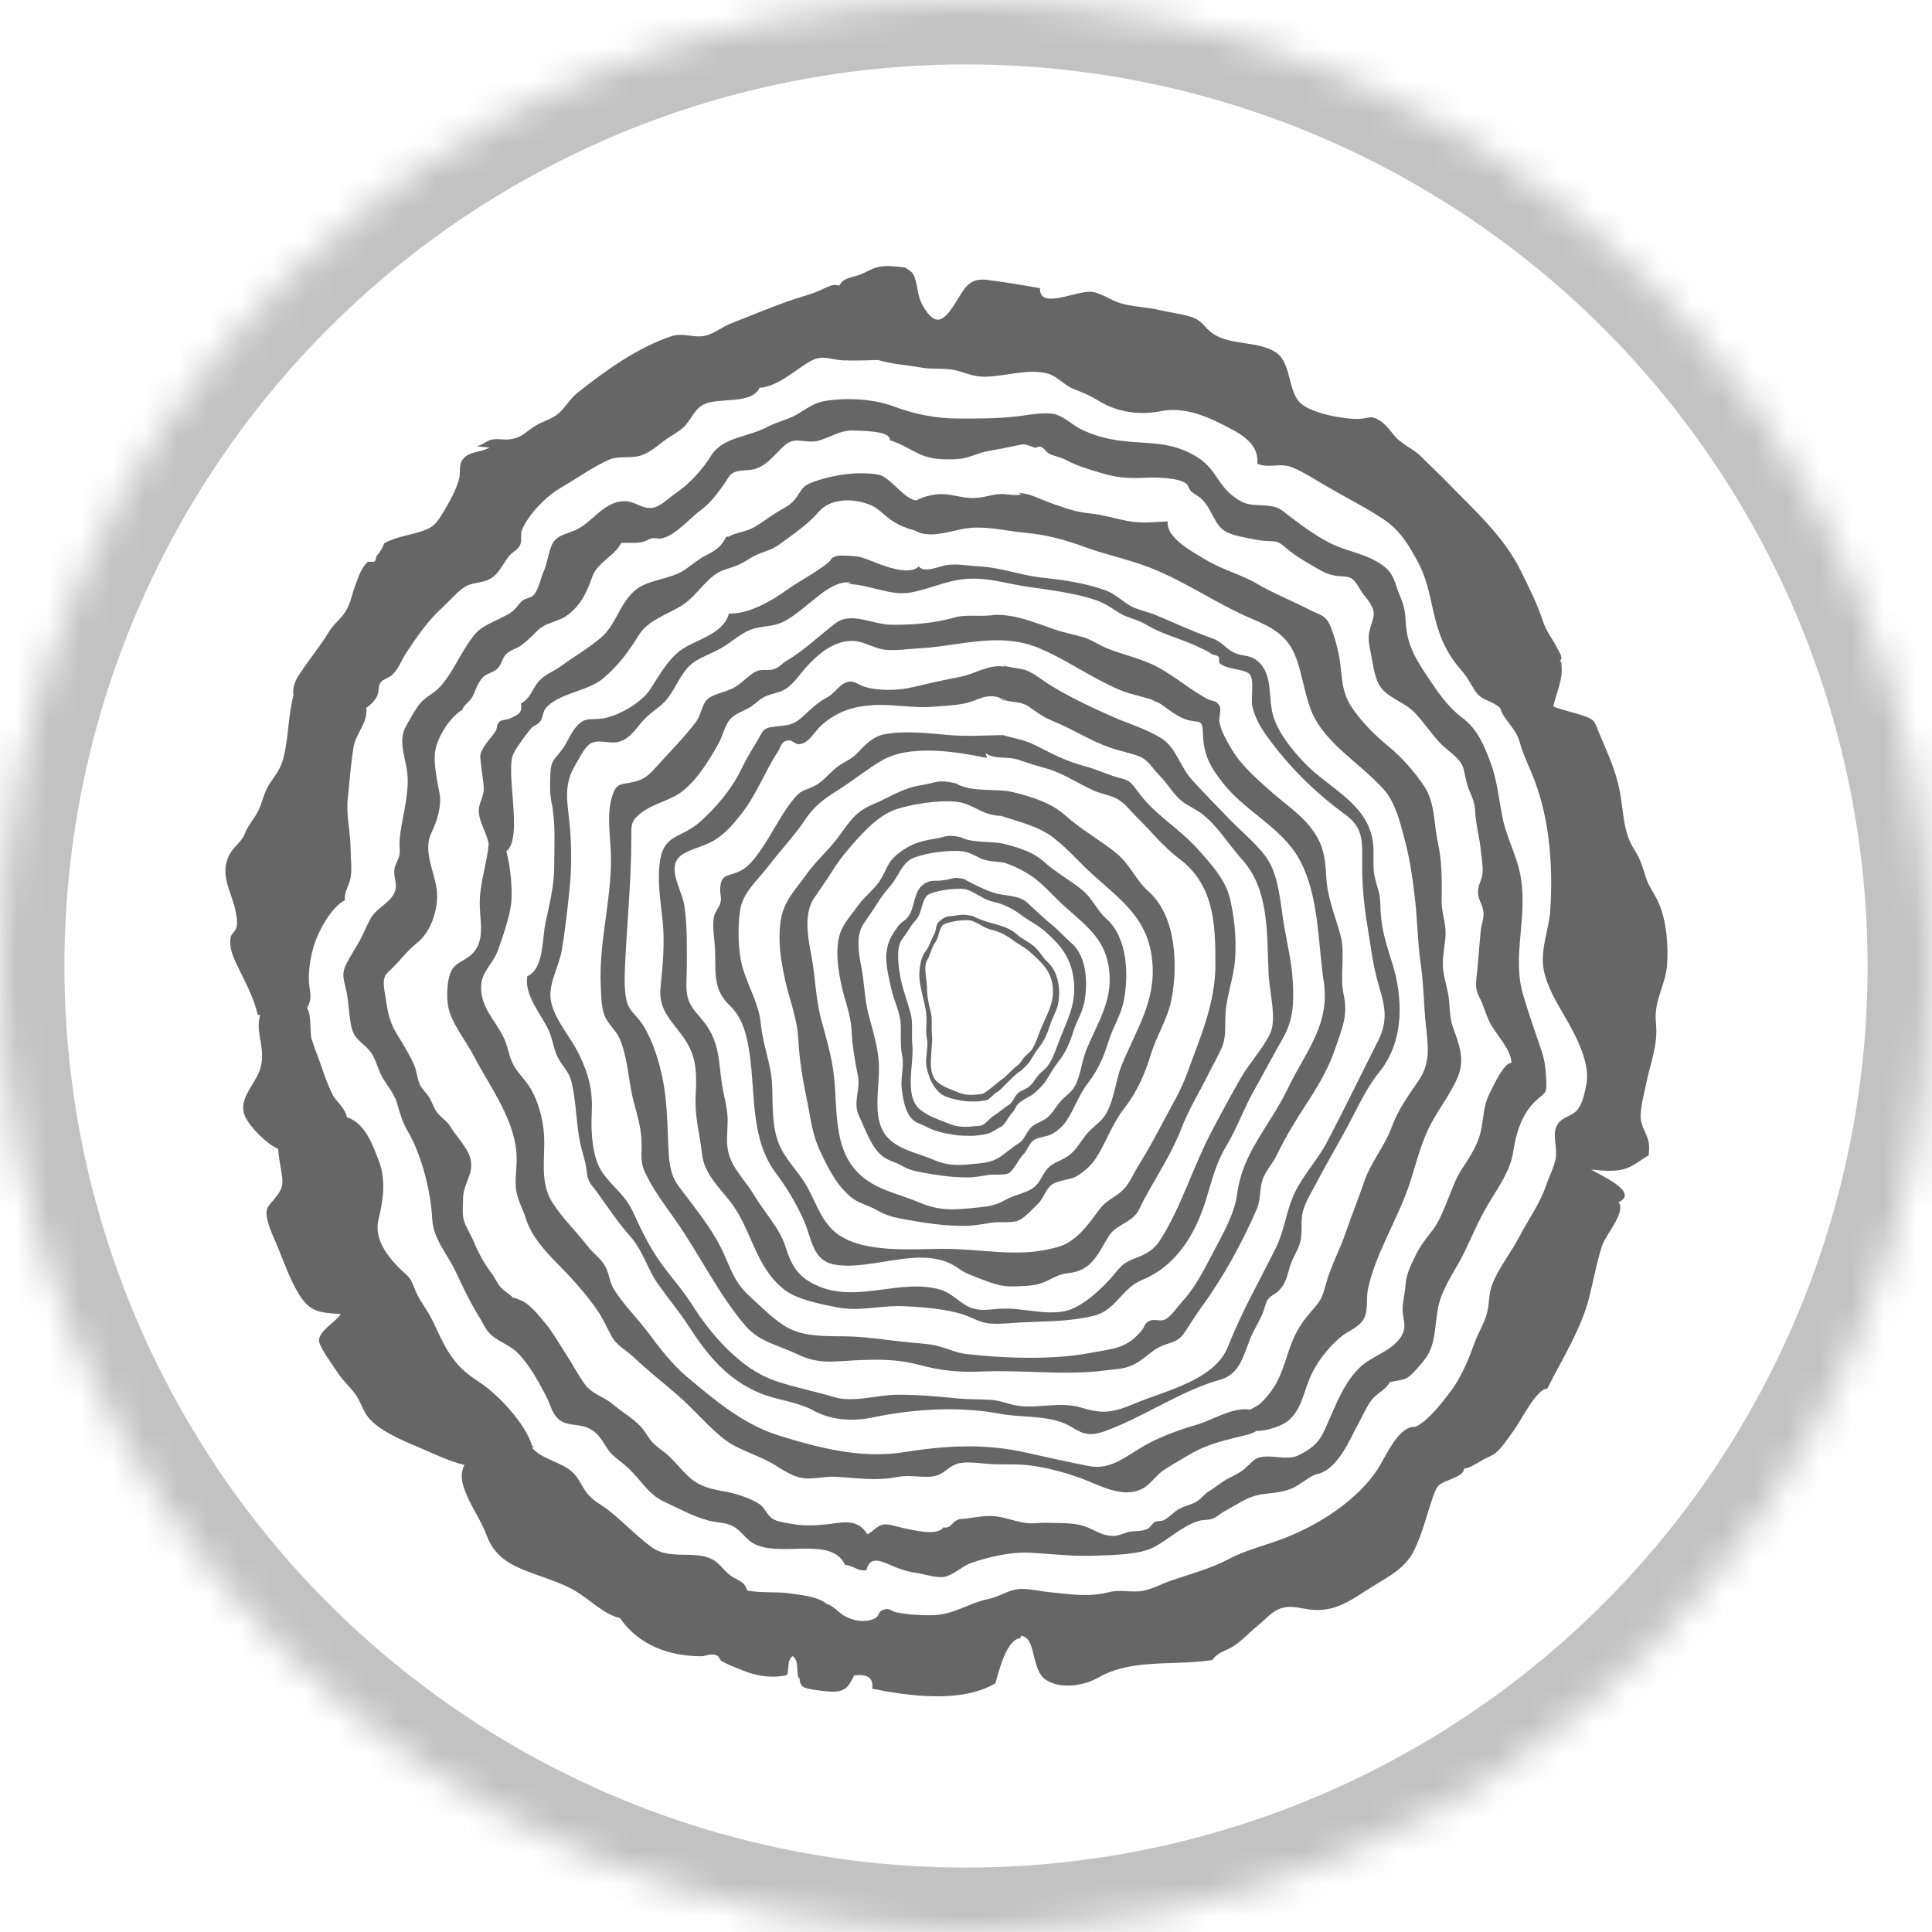 <svg xmlns="http://www.w3.org/2000/svg" width="60" height="60" viewBox="0 0 60 60" xmlns:xlink="http://www.w3.org/1999/xlink">
  <defs>
    <ellipse id="a" cx="30" cy="30" rx="30" ry="30"/>
    <mask id="b" width="60" height="60" x="0" y="0" fill="white">
      <use xlink:href="#a"/>
    </mask>
  </defs>
  <g fill="none" fill-rule="evenodd">
    <use stroke="#666666" stroke-width="4" mask="url(#b)" opacity=".4" xlink:href="#a"/>
    <g fill="#666666" transform="translate(7 8)">
      <path d="M42.259,25.717 C42.207,25.959 42.146,26.297 41.966,26.489 C41.764,26.704 41.463,26.681 41.331,26.997 C41.21,27.286 41.378,27.674 41.309,28.004 C41.257,28.256 41.099,28.564 41.014,28.816 C40.825,29.38 40.474,29.853 40.196,30.386 C39.935,30.888 39.527,31.395 39.333,31.913 C39.223,32.207 39.258,32.538 39.163,32.843 C39.071,33.135 38.919,33.374 38.816,33.649 C38.592,34.249 38.402,34.754 38.005,35.27 C37.803,35.532 37.357,36.13 36.953,36.313 C36.924,36.31 36.896,36.31 36.871,36.313 C36.815,36.32 36.761,36.339 36.708,36.366 L36.706,36.366 L36.706,36.367 C36.3,36.578 35.986,37.322 35.782,37.63 C35.149,38.588 34.009,39.322 32.941,39.748 C32.348,39.984 31.711,40.124 31.164,40.416 C30.611,40.712 29.946,40.887 29.349,41.093 C29.081,41.185 28.789,41.349 28.499,41.403 C28.16,41.467 27.786,41.36 27.46,41.442 C26.786,41.612 26.278,41.511 25.562,41.443 C25.259,41.415 24.872,41.308 24.569,41.358 C24.277,41.407 24.009,41.594 23.706,41.656 C23.035,41.794 22.625,42.164 21.892,42.163 C21.506,42.163 21.181,42.143 20.822,42.069 C20.659,42.035 20.657,41.933 20.458,41.985 C20.251,42.039 20.324,42.185 20.168,42.26 C19.844,42.416 19.463,42.324 19.204,42.173 C19.089,42.105 18.868,41.862 18.673,41.81 C18.404,41.577 17.828,41.528 17.532,41.485 C17.106,41.424 16.609,41.477 16.201,41.394 C16.134,41.099 15.887,41.083 15.677,40.924 C15.468,40.766 15.357,40.548 15.116,40.425 C14.555,40.139 13.802,40.454 13.248,40.056 C12.775,39.716 12.38,39.284 11.912,38.912 C11.682,38.729 11.439,38.631 11.24,38.383 C11.043,38.136 11.003,37.933 10.786,37.727 C10.438,37.397 9.801,37.316 9.511,36.946 C9.521,36.946 9.53,36.946 9.539,36.946 C9.539,36.944 9.538,36.941 9.537,36.939 C9.554,36.943 9.572,36.948 9.589,36.953 L9.52,36.886 C9.318,36.215 8.48,35.316 7.896,34.93 C7.44,34.629 7.213,34.435 6.922,33.978 C6.68,33.597 6.52,33.138 6.298,32.768 C6.13,32.489 5.977,32.293 5.867,31.996 C5.724,31.609 5.657,31.643 5.369,31.35 C4.962,30.937 4.621,30.42 4.754,29.878 C4.898,29.287 4.997,28.648 4.763,28.047 C4.574,27.561 4.346,26.881 3.767,26.693 C3.73,26.408 3.438,26.222 3.32,25.98 C3.187,25.707 3.074,25.399 2.975,25.1 C2.884,24.828 2.767,24.559 2.683,24.285 C2.609,24.047 2.684,23.548 2.54,23.31 C2.576,23.214 2.629,23.128 2.638,23.015 C2.655,22.829 2.604,22.674 2.595,22.506 C2.577,22.134 2.633,21.787 2.725,21.447 C2.849,20.989 3.263,20.185 3.71,19.957 C3.682,19.692 3.849,19.503 3.89,19.244 C3.933,18.977 3.89,18.668 3.89,18.397 C3.891,17.846 3.742,17.339 3.802,16.785 C3.854,16.304 3.895,15.725 3.977,15.22 C4.052,14.754 4.441,14.441 4.372,13.982 C4.516,13.889 4.636,13.769 4.713,13.61 C4.784,13.463 4.721,13.322 4.837,13.174 C4.891,13.104 5.091,13.042 5.175,12.965 C5.395,12.757 5.463,12.5 5.627,12.257 C5.946,11.783 6.272,11.296 6.698,10.907 C6.914,10.71 7.239,10.333 7.463,10.211 C7.751,10.053 8.048,10.136 8.339,9.893 C8.542,9.725 8.652,9.458 8.82,9.257 C8.938,9.117 9.079,9.094 9.159,8.908 C9.216,8.774 9.154,8.588 9.211,8.453 C9.427,7.945 9.991,7.395 10.397,7.159 C10.87,6.885 11.414,6.499 11.908,6.279 C12.198,6.15 12.56,6.241 12.868,6.156 C13.152,6.076 13.408,5.854 13.613,5.697 C13.821,5.54 14.096,5.407 14.264,5.235 C14.456,5.038 14.568,4.699 14.866,4.555 C15.32,4.336 16.343,4.571 16.59,4.043 C17.179,4.01 17.727,3.448 18.222,3.188 C18.545,3.018 18.848,3.177 19.17,3.191 C19.529,3.206 19.9,3.189 20.245,3.182 C20.244,3.179 20.244,3.176 20.243,3.173 C20.672,3.311 21.262,3.348 21.579,3.411 C21.897,3.474 22.231,3.429 22.549,3.476 C22.869,3.523 23.147,3.682 23.491,3.698 C24.1,3.727 24.929,3.418 25.564,3.61 C25.828,3.69 26.07,3.971 26.339,4.078 C26.658,4.205 26.836,4.275 27.124,4.451 C27.718,4.811 28.39,4.9 29.068,4.767 C29.711,4.64 30.371,4.878 30.958,5.18 C31.432,5.423 32.117,5.731 32.045,6.401 C32.423,6.563 32.758,6.35 33.16,6.525 C33.516,6.679 33.851,6.9 34.185,7.095 C34.776,7.441 35.429,7.765 35.977,8.134 C36.482,8.475 36.742,8.916 37.013,9.414 C37.356,10.041 37.4,10.561 37.573,11.228 C37.742,11.885 37.97,12.356 38.438,12.882 C38.618,13.083 38.742,13.404 38.9,13.569 C39.083,13.76 39.376,13.783 39.581,13.985 C39.582,13.98 39.583,13.977 39.585,13.973 C39.587,13.98 39.587,13.986 39.59,13.993 C39.704,14.362 40.08,14.628 40.187,15.018 C40.311,15.471 40.507,15.833 40.672,16.278 C41.129,17.509 41.232,18.915 41.146,20.261 C41.105,20.91 40.784,21.568 40.972,22.254 C41.139,22.863 41.455,23.301 41.761,23.862 C42.055,24.402 42.389,25.117 42.259,25.717 M44.515,20.049 C44.393,19.766 44.207,19.539 44.115,19.254 C44.017,18.951 43.952,18.688 43.768,18.407 C43.395,17.832 43.43,17.222 43.304,16.576 C43.171,15.886 42.91,15.361 42.657,14.754 C42.511,14.403 42.554,14.351 42.129,14.213 C41.837,14.117 41.543,14.056 41.24,13.942 C41.331,13.511 41.555,13.08 41.491,12.636 L41.491,12.551 C41.474,12.55 41.455,12.551 41.435,12.552 C41.541,12.409 41.489,12.374 41.331,12.073 C41.198,11.823 41.019,11.596 40.929,11.324 C40.739,10.745 40.5,10.277 40.228,9.724 C39.685,8.624 38.746,7.812 37.898,6.928 C37.666,6.688 37.416,6.467 37.185,6.228 C36.933,5.968 36.728,5.902 36.45,5.677 C36.26,5.525 36.134,5.266 35.912,5.106 C35.563,4.855 35.529,5.002 35.189,5.01 C34.757,5.021 33.793,4.854 33.417,4.544 C32.987,4.19 33.119,3.308 32.653,2.965 C32.124,2.576 31.207,2.744 30.656,2.352 C30.372,2.15 30.352,1.947 29.965,1.833 C29.641,1.738 29.303,1.699 28.972,1.622 C28.592,1.534 28.182,1.529 27.807,1.42 C27.506,1.333 27.255,1.128 26.943,1.068 C26.478,0.979 25.277,1.659 25.296,0.95 C24.758,0.851 24.191,0.762 23.66,0.692 C23.052,0.611 22.93,1.012 22.637,1.462 C22.286,2.002 22.036,2.143 21.666,1.505 C21.528,1.267 21.517,1.075 21.461,0.817 C21.385,0.467 21.325,0.451 21.104,0.304 C20.894,0.288 20.686,0.252 20.468,0.265 C20.137,0.287 20.019,0.397 19.734,0.52 C19.556,0.596 19.261,0.615 19.13,0.774 C19.098,0.812 19.077,0.843 19.061,0.871 C18.868,0.805 18.74,0.898 18.441,1.028 C18.109,1.172 17.776,1.244 17.444,1.365 C16.857,1.578 16.27,1.82 15.676,2.055 C15.419,2.157 15.166,2.368 14.9,2.427 C14.544,2.506 14.223,2.324 13.873,2.436 C12.822,2.772 11.777,3.528 10.927,4.205 C10.697,4.389 10.565,4.643 10.356,4.831 C10.139,5.027 9.84,5.078 9.578,5.254 C9.272,5.46 9.186,5.604 8.812,5.646 C8.633,5.665 8.434,5.612 8.26,5.656 C8.087,5.698 7.967,5.845 7.776,5.857 L8.207,5.899 C7.895,6.069 7.549,6.002 7.354,6.291 C7.247,6.449 7.305,6.697 7.257,6.874 C7.166,7.217 6.958,7.588 6.782,7.881 C6.543,8.278 6.468,8.385 6.006,8.527 C5.67,8.629 5.244,8.689 4.934,8.873 C4.89,8.999 4.804,9.145 4.711,9.247 C4.662,9.3 4.691,9.384 4.637,9.429 C4.58,9.476 4.443,9.421 4.409,9.456 C4.206,9.669 4.143,9.89 4.031,10.189 C3.924,10.474 3.891,10.737 3.728,10.994 C3.583,11.224 3.354,11.389 3.21,11.629 C2.927,12.102 2.523,12.572 2.25,13.017 C2.127,13.219 2.087,13.413 2.115,13.584 C1.956,14.191 1.963,14.854 1.818,15.474 C1.738,15.817 1.626,15.98 1.419,16.27 C1.202,16.574 1.172,16.849 1.031,17.158 C0.917,17.406 0.72,17.6 0.619,17.856 C0.495,18.171 0.275,18.268 0.135,18.525 C-0.208,19.153 0.197,19.707 0.308,20.261 C0.338,20.415 0.384,20.6 0.351,20.77 C0.32,20.927 0.19,20.993 0.167,21.098 C0.108,21.367 0.207,21.647 0.339,21.925 C0.578,22.429 0.881,22.963 1.005,23.517 C1.029,23.518 1.054,23.519 1.079,23.519 C1.068,23.557 1.059,23.597 1.051,23.641 C0.958,24.163 1.29,24.657 1.053,25.271 C0.872,25.743 0.37,26.168 0.62,26.69 C0.783,27.03 1.287,27.526 1.638,27.682 C1.656,27.989 1.737,28.319 1.764,28.575 C1.79,28.815 1.749,28.957 1.549,29.199 C1.295,29.504 1.223,29.535 1.311,29.911 C1.369,30.159 1.494,30.411 1.593,30.649 C1.804,31.158 1.99,31.701 2.261,32.155 C2.611,32.745 2.896,32.765 3.584,32.809 C3.421,33.061 2.894,33.339 2.907,33.639 C2.916,33.834 3.375,34.457 3.49,34.635 C3.646,34.876 3.855,35.052 4.031,35.29 C4.199,35.519 4.269,35.81 4.441,36.022 C4.76,36.416 5.444,36.713 5.919,36.911 C6.342,37.088 6.918,37.377 7.425,37.496 C7.332,37.67 7.309,37.884 7.387,38.139 C7.567,38.722 7.913,39.142 8.122,39.704 C8.328,40.255 8.723,40.539 9.287,40.765 C9.803,40.973 10.415,41.136 10.874,41.412 C11.344,41.695 11.733,42.12 12.258,42.255 C12.833,43.094 13.79,43.436 14.769,43.436 C14.905,43.436 15.05,43.354 15.201,43.392 C15.38,43.438 15.307,43.53 15.425,43.595 C15.626,43.706 15.82,43.776 16.02,43.859 C16.446,44.038 16.956,44.139 17.438,44.02 C17.524,43.813 17.428,43.568 17.62,43.43 C17.82,43.587 17.726,43.886 17.797,44.106 C17.799,44.105 17.812,44.105 17.829,44.105 C17.832,44.213 17.856,44.308 17.918,44.368 C18.029,44.475 18.7,44.536 18.871,44.536 C19.265,44.534 19.361,44.364 19.526,44.034 C19.847,43.984 20.148,44.056 20.086,44.445 C21.246,44.675 22.866,44.899 23.914,44.275 C24.006,43.941 24.264,42.889 24.691,42.876 C24.687,42.829 24.703,42.813 24.742,42.799 L24.828,42.841 C25.155,43.004 25.057,43.886 25.474,44.165 C25.929,44.471 26.666,44.353 27.105,44.101 C28.152,43.499 29.433,43.74 30.649,43.555 C30.817,43.305 31.064,43.278 31.301,43.127 C31.582,42.947 31.817,42.68 32.09,42.46 C32.309,42.284 32.503,42.031 32.805,41.94 C33.133,41.842 33.447,41.969 33.764,41.994 C34.533,42.056 35.03,41.637 35.62,41.274 C36.167,40.937 36.658,40.689 36.926,40.13 C37.193,39.573 37.32,38.994 37.52,38.435 C37.654,38.059 37.734,38.08 38.083,37.929 C38.304,37.834 38.457,37.765 38.47,37.607 C38.616,37.6 38.765,37.504 39.041,37.343 C39.273,37.209 39.39,37.216 39.591,36.984 C39.766,36.782 39.906,36.569 40.056,36.359 C40.263,36.068 40.717,35.139 41.052,35.124 C41.528,34.18 42.106,33.273 42.354,32.293 C42.487,31.766 42.584,31.213 42.752,30.691 C42.863,30.347 43.507,29.641 43.268,29.336 C43.939,29.02 42.646,28.475 42.411,28.32 C42.723,28.353 43.119,28.394 43.433,28.309 C43.723,28.23 43.929,28.032 44.203,27.879 C44.209,27.773 44.221,27.657 44.211,27.548 C44.185,27.233 43.946,27.001 43.952,26.659 C43.958,26.316 44.06,25.967 44.126,25.642 C44.253,25.011 44.497,24.462 44.427,23.778 C44.352,23.053 44.728,22.614 44.773,21.956 C44.815,21.327 44.753,20.6 44.515,20.049"/>
      <path d="M39.248,25.983 C39.061,26.361 39.076,26.758 38.981,27.166 C38.895,27.535 38.649,27.935 38.43,28.259 C38.204,28.592 38.093,28.939 37.944,29.304 C37.82,29.607 37.689,29.941 37.487,30.208 C37.299,30.454 37.114,30.677 36.978,30.956 C36.827,31.268 36.664,31.571 36.647,31.931 C36.634,32.199 36.536,32.484 36.563,32.752 C36.592,33.048 36.692,33.227 36.509,33.514 C36.214,33.976 35.594,34.105 35.214,34.482 C34.674,35.017 34.431,35.788 34.109,36.469 C33.934,36.84 33.686,37.015 33.327,37.195 C32.947,37.387 32.394,37.121 32.021,37.297 C31.901,37.354 31.736,37.552 31.627,37.636 C31.456,37.768 31.294,37.836 31.098,37.941 C30.903,38.046 30.757,38.19 30.563,38.3 C30.405,38.39 30.319,38.536 30.162,38.633 C30.02,38.722 29.793,38.769 29.633,38.854 C29.433,38.962 29.332,39.11 29.147,39.208 C29.057,39.254 28.942,39.225 28.864,39.268 C28.781,39.313 28.74,39.425 28.64,39.479 C28.449,39.578 28.208,39.526 28.011,39.587 C27.784,39.658 27.656,39.738 27.37,39.678 C27.175,39.638 26.997,39.53 26.814,39.45 C26.414,39.273 26.012,39.311 25.536,39.292 C25.261,39.281 25.069,39.339 24.777,39.285 C24.499,39.233 24.224,39.132 23.96,39.095 C23.661,39.054 23.337,39.113 23.059,39.154 C22.907,39.176 22.812,39.15 22.684,39.228 C22.543,39.313 22.52,39.473 22.301,39.434 C22.094,39.719 21.352,39.513 21.056,39.456 C20.888,39.423 20.608,39.317 20.436,39.345 C20.227,39.379 20.121,39.57 19.934,39.647 C19.67,39.196 19.247,39.26 18.829,39.32 C18.396,39.382 17.923,39.399 17.509,39.312 C17.302,39.269 17.1,39.261 16.939,39.125 C16.811,39.017 16.74,38.819 16.593,38.716 C16.341,38.54 15.835,38.376 15.529,38.322 C15.132,38.253 14.768,38.184 14.451,37.914 C14.187,37.69 13.984,37.409 13.746,37.195 C13.584,37.048 13.39,36.939 13.246,36.773 C13.128,36.638 13.037,36.459 12.916,36.324 C12.664,36.044 12.309,35.847 12.033,35.612 C11.734,35.356 11.389,35.307 11.152,34.975 C10.928,34.661 10.757,34.323 10.547,34.005 C10.345,33.699 10.174,33.384 9.94,33.101 C9.741,32.86 9.441,32.471 9.136,32.367 C9.066,32.343 9.004,32.309 8.936,32.295 C8.951,32.323 8.965,32.344 8.984,32.37 C8.868,32.199 8.699,32.138 8.565,31.994 C8.452,31.875 8.368,31.676 8.262,31.537 C8.013,31.21 7.837,30.864 7.684,30.499 C7.604,30.307 7.46,30.093 7.403,29.89 C7.347,29.693 7.382,29.433 7.381,29.22 C7.38,28.764 7.735,28.443 7.608,27.975 C7.517,27.635 7.179,27.303 6.994,26.999 C6.884,26.82 6.759,26.751 6.627,26.613 C6.488,26.467 6.436,26.262 6.338,26.093 C6.248,25.938 6.093,25.818 6.027,25.652 C5.948,25.458 5.944,25.26 5.859,25.069 C5.694,24.699 5.492,24.39 5.289,24.052 C5.107,23.75 5.034,23.396 4.985,23.049 C4.96,22.873 4.894,22.59 4.928,22.413 C4.964,22.236 5.067,22.186 5.203,22.047 C5.453,21.793 5.674,21.503 5.949,21.286 C6.403,20.929 6.633,20.179 6.563,19.626 C6.49,19.049 6.121,18.423 6.403,17.85 C6.575,17.501 6.722,17.019 6.649,16.631 C6.58,16.266 6.47,15.762 6.507,15.386 C6.549,14.946 6.953,14.281 7.355,14.046 C7.409,13.885 7.567,13.811 7.656,13.663 C7.751,13.507 7.784,13.339 7.89,13.174 C8.041,12.938 8.105,12.967 8.34,12.841 C8.589,12.707 8.553,12.497 8.714,12.32 C8.838,12.185 9.069,12.14 9.222,12.017 C9.38,11.891 9.536,11.745 9.673,11.603 C9.966,11.299 10.323,11.343 10.659,11.077 C11.062,10.758 11.225,10.384 11.392,9.915 C11.559,9.448 12.087,9.281 12.292,8.861 C12.514,8.849 12.759,8.881 12.965,8.83 C13.062,8.805 13.145,8.741 13.248,8.718 C13.349,8.695 13.441,8.744 13.557,8.719 C13.97,8.631 14.41,8.109 14.74,7.861 C15.09,7.597 15.241,7.373 15.495,7.023 C15.63,6.836 15.658,6.698 15.868,6.643 C16.092,6.584 16.307,6.626 16.523,6.538 C16.89,6.389 17.096,6.061 17.391,5.812 C17.713,5.541 18.033,5.799 18.434,5.681 C18.81,5.57 19.121,5.345 19.533,5.371 C19.782,5.386 20.654,5.372 20.637,5.67 C20.982,5.776 21.262,5.969 21.592,6.117 C21.935,6.272 22.353,6.281 22.747,6.256 C23.105,6.232 23.378,6.053 23.728,6.001 C24.117,5.942 24.682,5.806 24.777,5.799 C24.872,5.793 25.14,5.904 25.132,5.903 C25.212,5.911 25.236,5.853 25.327,5.876 C25.413,5.9 25.492,6.039 25.573,6.084 C25.72,6.167 25.936,6.193 26.102,6.283 C26.475,6.487 26.836,6.577 27.252,6.705 C27.689,6.84 28.091,6.86 28.555,6.837 C28.886,6.82 29.624,6.83 29.853,7.029 C29.897,7.067 29.932,7.199 29.992,7.259 C30.061,7.33 30.198,7.393 30.282,7.467 C30.464,7.626 30.526,7.765 30.641,7.971 C30.764,8.191 30.84,8.367 31.036,8.49 C31.208,8.598 31.466,8.653 31.655,8.692 C31.887,8.74 32.092,8.789 32.333,8.801 C32.646,8.816 32.685,8.798 32.904,8.99 C33.207,9.254 33.538,9.442 33.878,9.637 C34.078,9.753 34.189,9.823 34.448,9.874 C34.695,9.923 34.904,9.856 35.068,10.048 C35.197,10.198 35.249,10.354 35.385,10.511 C35.49,10.631 35.644,10.857 35.662,11.014 C35.682,11.189 35.547,11.467 35.519,11.651 C35.485,11.873 35.529,12.072 35.574,12.289 C35.647,12.651 35.683,13.169 35.969,13.45 C36.244,13.72 36.671,13.853 36.937,14.134 C37.2,14.412 37.43,14.757 37.697,15.048 C37.935,15.308 38.354,15.535 38.445,15.856 C38.516,16.106 38.529,16.327 38.642,16.577 C38.733,16.777 38.803,16.966 38.811,17.178 C38.829,17.605 38.946,17.979 38.987,18.402 C39.009,18.625 39.057,18.873 39.043,19.093 C39.03,19.307 38.912,19.457 38.902,19.674 C38.891,19.922 39.028,20.062 39.065,20.283 C39.102,20.504 39.008,20.686 38.987,20.892 C38.941,21.341 38.917,21.754 38.873,22.191 C38.841,22.495 38.797,22.691 38.937,22.959 C39.066,23.204 39.127,23.451 39.234,23.687 C39.423,24.107 39.922,24.548 39.941,25.01 C39.709,24.984 39.35,25.775 39.248,25.983 M41.016,25.499 C40.998,25.129 40.973,24.918 40.858,24.584 C40.669,24.032 40.461,23.44 40.299,22.882 C39.943,21.656 40.468,20.483 40.211,19.148 C40.098,18.564 39.786,18.003 39.665,17.405 C39.547,16.826 39.499,16.234 39.283,15.661 C39.086,15.138 38.88,14.638 38.404,14.283 C37.96,13.951 37.663,13.509 37.348,13.038 C36.973,12.477 36.693,12.022 36.658,11.346 C36.638,10.95 36.603,10.802 36.46,10.465 C36.355,10.218 36.304,9.901 36.101,9.696 C35.669,9.259 34.968,9.161 34.462,8.939 C33.998,8.737 33.435,8.332 33.056,8.037 C32.742,7.793 32.694,7.719 32.22,7.695 C31.772,7.671 31.671,7.677 31.333,7.435 C30.809,7.059 30.768,6.564 30.188,6.201 C29.637,5.855 29.127,5.78 28.457,5.744 C27.738,5.705 27.196,5.629 26.586,5.338 C26.333,5.217 26.079,4.97 25.825,4.882 C25.552,4.787 25.052,4.866 24.777,4.905 C24.081,5.005 23.476,4.997 22.747,4.997 C22.036,4.997 21.36,4.85 20.729,4.613 C20.131,4.389 19.302,4.346 18.645,4.448 C18.255,4.509 18.062,4.694 17.724,4.884 C17.442,5.042 17.134,5.096 16.836,5.256 C16.238,5.578 15.462,5.569 15.102,6.127 C14.788,6.614 14.441,7.007 13.939,7.352 C13.741,7.489 13.509,7.733 13.259,7.771 C12.957,7.816 12.738,7.584 12.446,7.567 C11.8,7.531 11.448,8.161 10.939,8.43 C10.697,8.558 10.361,8.592 10.196,8.823 C10.045,9.033 10.006,9.477 9.891,9.73 C9.789,9.954 9.731,10.31 9.566,10.488 C9.484,10.574 9.316,10.577 9.225,10.652 C9.115,10.741 9.039,10.888 8.93,10.974 C8.717,11.141 8.404,11.254 8.157,11.388 C7.837,11.562 7.762,11.66 7.554,11.96 C7.249,12.397 7.035,12.925 6.666,13.328 C6.461,13.553 6.227,13.626 6.045,13.848 C5.88,14.049 5.776,14.27 5.63,14.511 C5.308,15.043 5.652,15.593 5.662,16.202 C5.672,16.827 5.468,17.469 5.41,18.07 C5.396,18.223 5.427,18.389 5.408,18.526 C5.385,18.697 5.265,18.844 5.249,18.992 C5.211,19.339 5.42,19.527 5.166,19.863 C4.988,20.099 4.672,20.24 4.518,20.51 C4.383,20.748 4.298,20.987 4.171,21.214 C4.035,21.457 3.89,21.67 3.759,21.929 C3.583,22.275 3.69,22.448 3.761,22.799 C3.825,23.118 3.835,23.448 3.886,23.755 C3.961,24.216 4.104,24.256 4.396,24.542 C4.656,24.797 4.668,25.028 4.827,25.363 C4.963,25.651 5.229,25.919 5.326,26.245 C5.43,26.597 5.484,26.825 5.672,27.148 C6.099,27.876 6.384,29.026 6.423,29.856 C6.453,30.473 6.886,30.935 7.142,31.474 C7.378,31.971 7.583,32.413 7.872,32.884 C8.049,33.172 8.097,33.362 8.37,33.548 C8.622,33.721 8.883,33.814 9.098,34.037 C9.45,34.402 9.755,34.955 9.987,35.415 C10.109,35.655 10.156,35.966 10.43,36.134 C10.675,36.285 11.032,36.223 11.296,36.361 C11.627,36.534 11.705,36.768 11.888,37.026 C12.046,37.25 12.267,37.369 12.481,37.565 C12.931,37.977 13.115,38.406 13.655,38.652 C14.123,38.865 14.535,39.102 15.017,39.226 C15.28,39.293 15.522,39.27 15.77,39.402 C15.987,39.517 16.138,39.758 16.331,39.89 C17.121,40.435 18.804,39.656 19.244,40.598 C19.494,40.615 19.649,40.811 19.907,40.763 C20.005,40.361 20.279,40.443 20.58,40.573 C20.9,40.712 21.119,40.8 21.48,40.852 C21.745,40.891 22.145,41.041 22.411,40.949 C22.665,40.861 22.91,40.624 23.181,40.532 C23.693,40.357 24.373,40.193 24.956,40.221 C25.58,40.25 26.312,40.34 26.976,40.314 C27.512,40.293 28.364,40.292 28.825,40.054 C29.274,39.822 29.73,39.38 30.23,39.233 C30.382,39.188 30.523,39.217 30.664,39.162 C30.793,39.112 30.904,38.998 31.026,38.934 C31.257,38.813 31.464,38.678 31.701,38.559 C32.208,38.305 32.663,38.444 33.179,38.197 C33.367,38.108 33.695,37.837 33.884,37.783 C34.547,37.666 34.968,36.603 35.084,36.402 C35.243,36.128 35.392,35.769 35.572,35.509 C35.734,35.274 36.013,35.194 36.161,34.926 C36.549,34.831 36.644,34.893 36.903,34.617 C37.071,34.438 37.268,34.223 37.38,34.006 C37.618,33.546 37.559,32.884 37.718,32.387 C37.9,31.819 38.243,31.382 38.491,30.861 C38.727,30.367 38.943,29.849 39.241,29.357 C39.533,28.873 39.912,28.336 39.992,27.781 C40.073,27.221 40.254,26.608 40.678,26.203 C41.013,25.884 41.043,26 41.016,25.499 Z M37.067,25.541 C36.717,26.064 36.434,26.424 36.208,27.034 C35.997,27.601 35.562,28.117 35.37,28.687 C35.186,29.234 34.975,29.742 34.791,30.284 C34.616,30.798 34.32,31.345 34.175,31.884 C34.078,32.242 34.05,32.347 33.817,32.617 C33.616,32.851 33.432,33.063 33.287,33.331 C33,33.861 32.919,34.417 32.653,34.925 C32.543,35.137 32.342,35.393 32.164,35.566 C32.066,35.659 31.933,35.715 31.82,35.779 C31.815,35.778 31.81,35.777 31.805,35.776 C31.272,35.694 30.652,36.107 30.162,36.247 C29.638,36.397 29.061,36.609 28.589,36.868 C28,37.193 27.513,37.668 26.822,37.531 C26.173,37.404 25.494,37.252 24.85,37.108 C23.56,36.821 22.355,36.894 21.058,37.1 C19.738,37.31 18.414,36.96 17.208,36.588 C16.088,36.242 15.195,35.481 14.315,34.743 C13.886,34.384 13.463,33.837 13.139,33.399 C12.809,32.953 12.363,32.519 12.069,32.045 C11.913,31.795 11.926,31.534 11.773,31.286 C11.634,31.063 11.41,30.912 11.241,30.691 C10.893,30.236 10.467,29.838 10.158,29.351 C9.797,28.781 9.901,28.144 9.903,27.475 C9.905,26.909 9.756,26.268 9.464,25.782 C9.302,25.511 9.056,25.306 8.922,25.027 C8.794,24.759 8.77,24.469 8.626,24.189 C8.337,23.626 7.925,23.282 7.942,22.623 C7.953,22.176 8.308,21.945 8.461,21.519 C8.626,21.062 8.806,20.533 8.872,20.088 C8.914,19.806 8.887,19.01 8.723,18.439 C9.27,18.021 8.67,15.93 8.952,15.394 C9.084,15.143 9.31,14.851 9.483,14.631 C9.562,14.531 9.695,14.517 9.781,14.402 C9.866,14.286 9.857,14.104 9.943,14.001 C10.346,13.519 11.243,13.479 11.732,13.068 C12.212,12.667 12.535,12.214 12.846,11.713 C13.131,11.252 13.761,11.074 14.192,10.793 C14.709,10.457 14.968,9.85 15.542,9.679 C15.884,9.578 16.026,9.511 16.328,9.32 C16.596,9.151 16.933,9.108 17.187,8.92 C17.588,8.624 18.1,8.281 18.414,7.908 C18.773,7.482 19.45,7.46 19.995,7.667 C20.272,7.771 20.442,7.992 20.682,8.156 C20.876,8.288 21.118,8.402 21.385,8.466 C21.391,8.468 21.397,8.469 21.403,8.471 C21.822,8.737 22.484,8.507 22.897,8.427 C23.55,8.302 24.22,8.491 24.859,8.548 C25.501,8.605 26.089,8.768 26.698,8.991 C27.272,9.201 27.903,9.341 28.497,9.549 C29.683,9.965 30.735,10.735 31.896,11.225 C32.527,11.49 32.978,11.747 33.226,12.367 C33.442,12.908 33.504,13.529 33.726,14.081 C34.132,15.087 35.239,15.693 35.975,16.518 C36.341,16.928 36.491,17.573 36.628,18.089 C36.791,18.708 36.89,19.391 36.954,20.016 C37.021,20.664 37.029,21.3 37.118,21.901 C37.21,22.522 37.217,23.206 37.28,23.827 C37.345,24.456 37.443,24.979 37.067,25.541 Z M38.109,23.857 C38.007,23.554 38.032,23.24 37.985,22.935 C37.939,22.634 37.83,22.34 37.81,22.022 C37.788,21.656 37.894,21.338 37.894,20.98 C37.895,20.614 37.767,20.341 37.772,19.976 C37.78,19.342 37.786,18.753 37.649,18.132 C37.525,17.567 37.572,16.938 37.23,16.417 C36.954,15.997 36.536,15.52 36.139,15.195 C35.709,14.841 35.312,14.45 35.003,14 C34.612,13.431 34.703,12.959 34.575,12.317 C34.522,12.05 34.432,11.73 34.33,11.475 C34.176,11.088 34.008,11.114 33.643,10.925 C33.127,10.658 32.513,10.411 32.062,10.143 C31.567,9.848 30.991,9.708 30.457,9.39 C30.096,9.174 29.195,8.708 29.266,8.193 C28.808,8.212 28.451,8.264 28.006,8.178 C27.618,8.103 27.246,7.984 26.861,7.946 C26.388,7.899 26.094,7.782 25.667,7.634 C25.317,7.513 24.995,7.319 24.614,7.305 L24.736,7.345 C24.497,7.419 24.291,7.327 24.042,7.345 C23.726,7.368 23.488,7.482 23.142,7.465 C22.809,7.449 22.528,7.34 22.202,7.345 C22.04,7.347 21.808,7.39 21.6,7.474 L21.59,7.465 C21.592,7.469 21.593,7.473 21.594,7.476 C21.546,7.495 21.499,7.517 21.454,7.541 C21.076,7.503 20.64,6.807 20.283,6.742 C19.648,6.627 18.89,6.747 18.319,6.944 C17.95,7.071 17.939,7.141 17.749,7.425 C17.57,7.692 17.391,7.743 17.084,7.936 C16.871,8.07 16.665,8.227 16.451,8.357 C16.183,8.52 15.866,8.527 15.623,8.668 C15.597,8.66 15.573,8.663 15.549,8.675 C15.393,8.983 15.241,9.083 14.939,9.239 C14.686,9.369 14.538,9.502 14.286,9.682 C13.824,10.009 13.097,9.985 12.691,10.36 C12.218,10.796 12.126,11.412 11.661,11.806 C11.267,12.14 10.827,12.39 10.434,12.678 C10.182,12.864 9.896,12.949 9.698,13.199 C9.52,13.426 9.466,13.697 9.174,13.848 C9.244,14.159 9.067,14.198 8.841,14.312 C8.745,14.36 8.593,14.343 8.514,14.411 C8.403,14.507 8.461,14.6 8.381,14.722 C8.273,14.886 8.114,15.048 8.023,15.204 C7.877,15.457 7.911,15.452 7.942,15.766 C7.964,16.002 8.017,16.272 8.024,16.486 C8.032,16.735 7.867,16.946 7.869,17.169 C7.872,17.535 8.109,17.835 8.176,18.204 C8.128,18.796 7.926,19.319 7.901,19.936 C7.873,20.6 8.146,21.302 7.532,21.731 C7.287,21.901 7.08,21.936 6.971,22.263 C6.883,22.527 6.865,22.984 6.92,23.264 C7.022,23.784 7.455,24.298 7.705,24.778 C8.229,25.782 9.045,26.832 9.045,27.997 C9.045,28.334 8.98,28.679 9.036,28.999 C9.087,29.291 9.244,29.561 9.331,29.841 C9.495,30.377 9.922,30.85 10.312,31.245 C10.75,31.689 11.163,32.139 11.526,32.657 C11.717,32.929 11.837,33.206 11.988,33.488 C12.157,33.803 12.427,33.909 12.693,34.161 C13.13,34.576 13.586,34.93 14.041,35.325 C14.527,35.749 14.939,36.243 15.431,36.648 C15.914,37.046 16.546,37.172 17.087,37.511 C17.33,37.664 17.63,37.857 17.913,37.901 C18.242,37.952 18.593,37.844 18.934,37.861 C19.62,37.897 20.183,38.002 20.854,37.871 C21.21,37.802 21.527,37.877 21.876,37.861 C22.31,37.841 22.38,37.573 22.733,37.458 C23.006,37.369 23.509,37.455 23.797,37.469 C24.148,37.487 24.541,37.465 24.9,37.5 C25.485,37.557 26.243,37.771 26.78,37.99 C27.287,38.197 27.981,38.552 28.547,38.192 C28.738,38.071 28.916,37.813 29.12,37.671 C29.367,37.5 29.625,37.365 29.876,37.21 C30.396,36.891 30.867,36.771 31.447,36.627 C31.643,36.578 31.868,36.543 32.02,36.437 C32.366,36.444 32.826,36.269 32.99,36.136 C33.418,35.787 33.472,35.273 33.687,34.774 C33.881,34.323 34.226,33.871 34.624,33.532 C34.849,33.341 35.197,33.234 35.353,32.961 C35.498,32.707 35.421,32.333 35.481,32.045 C35.723,30.893 36.442,29.819 36.801,28.687 C36.989,28.093 37.153,27.44 37.436,26.905 C37.68,26.443 38.061,25.948 38.263,25.471 C38.518,24.872 38.297,24.416 38.109,23.857 Z M35.794,24.331 C35.273,25.363 34.764,26.415 34.229,27.436 C33.935,27.999 33.503,28.451 33.225,29.01 C32.942,29.582 32.903,30.187 32.623,30.753 C32.126,31.757 31.558,32.745 31.138,33.816 C30.723,34.871 29.197,35.183 28.235,35.589 C27.586,35.863 27.256,35.925 26.583,35.716 C25.951,35.52 25.251,35.743 24.633,35.659 C24.328,35.617 24.078,35.489 23.741,35.471 C23.41,35.454 23.094,35.462 22.777,35.432 C22.134,35.369 21.554,35.315 20.891,35.314 C20.264,35.312 19.508,35.568 18.922,35.392 C18.305,35.207 17.652,35.084 17.045,34.871 C15.984,34.5 15.071,33.433 14.498,32.526 C14.206,32.063 13.825,31.645 13.514,31.207 C13.158,30.706 12.913,30.196 12.66,29.641 C12.419,29.11 12.016,28.857 11.706,28.41 C11.395,27.961 11.348,27.165 11.376,26.607 C11.413,25.888 11.299,25.396 10.983,24.745 C10.729,24.218 10.281,23.738 10.13,23.179 C9.975,22.605 10.354,22.075 10.452,21.484 C10.555,20.862 10.63,20.194 10.693,19.555 C10.754,18.942 10.751,18.257 10.693,17.625 C10.635,16.98 10.482,16.415 10.842,15.803 C10.948,15.622 11.141,15.22 11.325,15.101 C11.588,14.93 11.932,15.124 12.228,15.034 C12.548,14.937 12.694,14.704 12.891,14.471 C13.09,14.235 13.246,14.125 13.479,13.944 C13.986,13.549 14.078,12.864 14.586,12.54 C14.851,12.371 15.223,12.245 15.511,12.06 C15.815,11.862 16.076,11.614 16.436,11.515 C16.728,11.437 16.996,11.458 17.278,11.332 C17.546,11.212 17.818,10.989 18.04,10.811 C18.407,10.518 18.969,9.985 19.446,10.1 L19.325,10.139 C19.976,10.141 20.634,10.509 21.252,10.406 C21.818,10.311 22.393,10.03 22.978,9.981 C23.674,9.923 24.238,10.122 24.865,10.215 C25.557,10.318 26.337,10.406 26.991,10.622 C27.31,10.726 27.532,10.893 27.763,11.035 C28.025,11.196 28.341,11.241 28.598,11.4 C29.126,11.723 29.719,11.839 30.276,12.12 C30.388,12.176 30.495,12.212 30.605,12.296 C30.675,12.349 30.776,12.334 30.84,12.393 C30.894,12.441 30.819,12.548 30.895,12.611 C31.119,12.798 31.661,12.77 31.813,12.943 C31.961,13.111 31.841,13.694 31.889,13.921 C31.956,14.229 32.107,14.525 32.292,14.787 C32.975,15.761 33.825,16.601 34.783,17.3 C35.372,17.73 35.303,18.182 35.303,18.885 C35.303,19.523 35.362,20.127 35.463,20.737 C35.569,21.377 35.637,22.001 35.826,22.627 C36.02,23.269 36.107,23.708 35.794,24.331 Z M36.216,21.84 C35.999,21.164 35.874,20.731 35.865,20.028 C35.86,19.682 35.693,19.384 35.664,19.043 C35.635,18.697 35.687,18.355 35.615,18.018 C35.372,16.884 34.2,16.444 33.466,15.645 C33.103,15.249 32.702,14.768 32.542,14.236 C32.375,13.682 32.542,12.962 32.081,12.552 C31.819,12.318 31.603,12.398 31.327,12.268 C31.065,12.146 30.956,11.931 30.646,11.823 C30.049,11.616 29.455,11.334 28.871,11.092 C28.608,10.984 28.317,10.943 28.078,10.799 C27.81,10.638 27.618,10.434 27.314,10.326 C26.713,10.112 26.018,10.007 25.387,9.942 C24.687,9.869 24.096,9.622 23.38,9.587 C23.079,9.573 22.735,9.502 22.415,9.547 C22.173,9.581 21.691,9.814 21.533,9.587 L21.493,9.627 C21.17,9.863 20.421,9.565 20.086,9.431 C19.802,9.318 19.682,9.275 19.396,9.263 C19.291,9.259 19.064,9.238 18.964,9.272 C18.757,9.344 18.87,9.347 18.723,9.469 C18.338,9.787 17.85,10.024 17.43,10.325 C16.961,10.661 16.246,11.081 15.639,11.051 C15.448,11.737 14.554,11.862 14.096,12.226 C13.713,12.53 13.449,13.015 13.192,13.41 C12.93,13.815 12.193,14.249 11.697,14.315 C11.31,14.366 11.178,14.256 10.904,14.561 C10.721,14.765 10.628,15.047 10.462,15.269 C10.208,15.611 10.107,15.607 10.091,16.048 C10.079,16.386 10.07,16.644 10.134,16.952 C10.259,17.563 10.212,18.239 10.212,18.885 C10.212,19.532 10.058,20.096 9.933,20.697 C9.838,21.153 9.891,22.094 9.375,22.319 C9.283,22.907 9.774,23.456 10.021,23.957 C10.159,24.238 10.185,24.567 10.321,24.836 C10.466,25.122 10.662,25.261 10.743,25.582 C10.899,26.204 10.885,26.834 11.014,27.475 C11.076,27.785 11.18,28.026 11.215,28.34 C11.263,28.755 11.348,28.754 11.567,29.059 C11.906,29.534 12.188,29.961 12.59,30.418 C12.975,30.855 13.102,31.404 13.434,31.876 C13.73,32.298 14.087,32.723 14.356,33.138 C14.954,34.065 15.553,34.813 16.554,35.244 C17.137,35.496 17.725,35.509 18.283,35.816 C18.826,36.113 19.503,36.145 20.088,36.022 C21.344,35.76 22.772,35.663 24.062,35.907 C24.697,36.026 25.474,35.951 26.069,36.21 C26.381,36.345 26.543,36.547 26.913,36.536 C27.162,36.528 27.476,36.385 27.706,36.29 C28.738,35.858 29.815,35.145 30.888,34.85 C31.465,34.692 31.593,34.184 31.809,33.619 C31.918,33.333 32.09,33.072 32.212,32.792 C32.267,32.666 32.299,32.465 32.372,32.361 C32.471,32.22 32.581,32.213 32.704,32.093 C32.94,31.862 32.974,31.616 33.057,31.337 C33.133,31.081 33.304,30.844 33.377,30.586 C33.465,30.276 33.379,29.922 33.465,29.609 C33.546,29.318 33.741,29.006 33.889,28.725 C34.202,28.126 34.542,27.556 34.861,26.961 C35.145,26.431 35.446,25.77 35.826,25.306 C36.619,24.336 36.587,22.993 36.216,21.84 Z M32.994,25.806 C32.45,26.94 31.588,27.793 31.425,29.058 C31.344,29.689 30.984,30.309 30.685,30.877 C30.425,31.373 30.118,31.986 29.737,32.396 C29.594,32.55 29.375,32.883 29.178,32.979 C29.034,33.048 28.851,32.953 28.712,33.015 C28.515,33.103 28.583,33.166 28.457,33.317 C27.982,33.893 27.585,33.876 26.888,34.012 C25.723,34.237 24.224,34.188 23.022,34.052 C22.711,34.017 22.47,33.895 22.163,33.812 C21.875,33.733 21.615,33.725 21.295,33.695 C20.717,33.64 20.05,33.534 19.473,33.508 C18.847,33.48 18.214,33.547 17.617,33.307 C17.161,33.123 16.641,32.581 16.267,32.243 C15.76,31.786 15.662,31.279 15.378,30.724 C15.09,30.16 14.708,29.681 14.332,29.174 C14.131,28.905 13.962,28.735 13.869,28.438 C13.773,28.127 13.763,27.799 13.75,27.471 C13.725,26.823 13.709,26.186 13.593,25.574 C13.486,25.011 13.268,24.278 12.933,23.784 C12.73,23.485 12.521,23.397 12.446,23.018 C12.387,22.716 12.396,22.366 12.409,22.05 C12.465,20.7 12.606,19.391 12.606,18.024 C12.606,17.636 12.584,17.503 12.891,17.26 C13.21,17.008 13.605,16.91 13.971,16.717 C14.531,16.423 15.021,15.623 15.319,15.082 C15.451,14.839 15.516,14.485 15.713,14.297 C15.904,14.115 16.215,14.05 16.424,13.871 C16.737,13.602 16.787,13.612 17.182,13.494 C17.537,13.389 17.724,13.086 17.97,12.797 C18.352,12.35 18.892,11.875 19.51,11.906 C19.843,11.922 20.163,12.145 20.497,12.18 C20.824,12.214 21.158,12.155 21.483,12.139 C22.802,12.075 24.008,11.605 25.271,12.129 C25.953,12.413 26.588,12.84 27.243,13.173 C27.962,13.54 27.963,13.496 28.707,13.706 L29.018,13.843 C29.262,14.015 29.564,14.262 29.845,14.348 C30.26,14.476 30.344,14.289 30.359,14.81 C30.38,15.465 30.602,15.849 31.021,16.368 C31.708,17.219 32.815,17.713 33.348,18.681 C33.971,19.813 33.923,21.258 34.109,22.476 C34.315,23.827 33.548,24.65 32.994,25.806 Z M34.731,22.902 C34.597,22.288 34.788,21.625 34.63,21.043 C34.466,20.436 34.218,19.87 34.187,19.224 C34.155,18.578 34.085,18.162 33.663,17.647 C33.321,17.23 32.855,16.927 32.45,16.562 C32.026,16.181 31.555,15.782 31.257,15.276 C31.107,15.021 30.923,14.717 30.87,14.423 C30.847,14.291 30.939,14.036 30.874,13.92 C30.773,13.738 30.655,13.793 30.478,13.697 C29.946,13.408 29.492,13.012 28.978,12.73 C28.478,12.454 27.878,12.339 27.37,12.13 C27.107,12.022 26.893,11.86 26.613,11.781 C26.3,11.693 26.001,11.636 25.695,11.529 C25.1,11.318 24.537,11.084 23.895,11.093 C23.491,11.169 23.034,11.065 22.636,11.179 C22.032,11.352 21.352,11.408 20.693,11.403 C20.096,11.397 19.432,10.984 18.948,11.355 C18.416,11.764 17.994,12.182 17.42,12.527 C17.264,12.62 17.21,12.735 16.996,12.79 C16.831,12.832 16.669,12.776 16.514,12.838 C16.289,12.929 16.077,13.184 15.84,13.33 C15.594,13.482 15.222,13.534 15.013,13.679 C14.795,13.83 14.802,14.164 14.61,14.423 C14.256,14.898 13.798,15.35 13.406,15.789 C13.176,16.047 13.022,16.207 12.686,16.282 C12.26,16.379 12.145,16.294 12.006,16.747 C11.822,17.343 11.975,18.055 11.975,18.682 C11.975,20.053 11.587,21.287 11.659,22.67 C11.675,22.969 11.672,23.342 11.806,23.608 C11.927,23.853 12.155,24.028 12.261,24.296 C12.515,24.935 12.512,25.591 12.684,26.231 C12.787,26.614 12.9,26.989 12.922,27.393 C12.941,27.73 12.872,28.051 13.01,28.362 C13.258,28.921 13.665,29.443 14.017,29.95 C14.749,31.007 15.339,32.234 16.166,33.191 C16.593,33.683 17.22,33.792 17.775,34.062 C18.426,34.379 18.91,34.277 19.588,34.245 C20.299,34.211 20.895,34.212 21.562,34.391 C22.183,34.559 22.782,34.626 23.456,34.595 C24.773,34.534 26.083,34.731 27.362,34.555 C27.731,34.504 27.971,34.522 28.309,34.323 C28.593,34.155 28.802,33.908 29.106,33.789 C29.438,33.66 29.598,33.674 29.808,33.353 C29.97,33.107 30.115,32.868 30.29,32.628 C30.98,31.686 31.567,30.613 32.026,29.561 C32.162,29.249 32.108,28.936 32.212,28.63 C32.3,28.372 32.518,28.146 32.639,27.895 C32.933,27.291 33.227,26.815 33.586,26.262 C33.919,25.749 34.262,25.175 34.452,24.606 C34.671,23.949 34.873,23.559 34.731,22.902 Z M32.442,24.103 C32.208,24.589 31.799,25.012 31.526,25.493 C31.206,26.055 30.9,26.618 30.599,27.196 C30.031,28.289 29.696,29.445 29.054,30.476 C28.865,30.78 28.646,30.929 28.297,31.059 C27.925,31.198 27.841,31.282 27.587,31.591 C27.264,31.983 26.606,32.613 26.062,32.72 C25.413,32.848 24.742,32.609 24.094,32.642 C23.757,32.659 23.433,32.739 23.109,32.595 C22.777,32.446 22.567,32.159 22.204,32.052 C20.99,31.694 19.634,32.465 18.425,31.946 C17.782,31.67 17.591,31.331 17.392,30.71 C17.208,30.132 16.729,29.638 16.426,29.127 C16.118,28.605 15.659,28.231 15.59,27.619 C15.553,27.288 15.62,26.947 15.59,26.615 C15.562,26.299 15.473,26.004 15.424,25.688 C15.316,24.983 15.354,24.414 14.912,23.804 C14.722,23.542 14.464,23.327 14.37,23.022 C14.28,22.731 14.33,22.365 14.33,22.056 C14.33,21.405 14.347,20.755 14.253,20.124 C14.172,19.587 13.615,18.852 14.25,18.501 C14.574,18.322 14.946,18.265 15.275,18.037 C15.593,17.817 15.832,17.528 16.062,17.227 C16.513,16.634 16.761,15.946 17.165,15.334 C17.223,15.245 17.254,15.09 17.359,15.033 C17.595,14.907 17.652,15.125 17.824,15.111 C18.136,15.087 18.292,14.704 18.542,14.495 C19.006,14.105 19.451,13.951 20.038,13.903 C20.697,13.85 21.383,14.009 22.045,13.944 C22.373,13.912 22.727,13.908 23.032,13.828 C23.404,13.731 23.577,13.564 23.968,13.644 C24.111,13.673 24.086,13.772 24.228,13.753 C24.166,13.736 24.107,13.711 24.054,13.672 L24.251,13.75 C24.243,13.752 24.235,13.753 24.228,13.753 C24.447,13.816 24.711,13.784 24.93,13.933 C25.195,14.112 25.378,14.263 25.708,14.397 C26.321,14.646 26.851,15.002 27.48,15.22 C27.766,15.32 28.086,15.38 28.354,15.48 C28.665,15.596 28.768,15.841 29.004,16.078 C29.238,16.313 29.376,16.566 29.605,16.794 C29.808,16.996 30.091,17.097 30.314,17.265 C30.811,17.64 31.156,18.23 31.575,18.695 C32.011,19.18 32.192,19.751 32.283,20.356 C32.379,20.996 32.366,21.627 32.4,22.288 C32.426,22.806 32.659,23.652 32.442,24.103 Z M33.149,22.481 C33.114,21.862 32.969,21.29 32.872,20.705 C32.773,20.108 32.722,19.297 32.412,18.764 C32.144,18.304 31.601,17.87 31.228,17.487 C30.825,17.072 30.42,16.659 30.029,16.232 C29.628,15.795 29.534,15.213 29.053,14.918 C28.57,14.623 28.004,14.463 27.472,14.223 C26.812,13.925 26.242,13.661 25.63,13.286 C25.394,13.143 25.162,12.943 24.911,12.833 C24.699,12.739 24.326,12.749 24.132,12.648 L24.212,12.706 C23.711,12.615 23.297,12.926 22.834,13.017 C22.339,13.113 21.864,13.215 21.378,13.334 C20.915,13.448 20.293,13.466 19.842,13.325 C19.601,13.25 19.5,13.08 19.221,13.218 C19.05,13.302 18.898,13.54 18.71,13.644 C18.382,13.825 18.222,13.984 17.942,14.244 C17.632,14.531 17.465,14.522 17.086,14.562 C16.658,14.608 16.714,14.69 16.486,15.061 C16.299,15.366 16.165,15.591 16.013,15.904 C15.72,16.51 15.235,17.087 14.724,17.536 C14.171,18.022 13.633,17.911 13.504,18.695 C13.397,19.345 13.518,19.977 13.582,20.635 C13.649,21.312 13.579,22.006 13.513,22.674 C13.437,23.423 13.921,23.738 14.301,24.328 C14.651,24.873 14.635,25.413 14.604,26.034 C14.571,26.698 14.732,27.209 14.804,27.851 C14.869,28.44 15.323,28.862 15.679,29.318 C16.356,30.187 16.441,31.339 17.362,32.054 C17.766,32.367 18.525,32.509 19.014,32.604 C19.692,32.737 20.378,32.533 21.063,32.565 C21.639,32.591 22.386,32.648 22.921,32.826 C23.239,32.933 23.428,33.083 23.779,33.105 C24.112,33.126 24.44,33.082 24.762,33.067 C25.509,33.03 26.246,33.041 26.959,32.865 C27.67,32.69 27.821,32.02 28.463,31.753 C29.586,31.287 30.147,30.263 30.471,29.202 C30.651,28.609 30.768,28.115 31.093,27.573 C31.426,27.016 31.638,26.403 31.958,25.841 C32.252,25.322 32.534,24.781 32.834,24.258 C33.163,23.686 33.186,23.158 33.149,22.481 Z M29.855,25.364 C29.681,25.847 29.383,26.346 29.146,26.796 C28.893,27.275 28.631,27.761 28.34,28.225 C28.165,28.503 28.073,28.791 27.82,29.006 C27.587,29.205 27.337,29.296 27.15,29.55 C26.808,30.017 26.434,30.543 25.911,30.707 C24.687,31.091 23.562,30.779 22.27,30.784 C21.241,30.788 19.613,30.943 18.846,30.184 C18.461,29.804 18.313,29.284 18.051,28.829 C17.779,28.355 17.362,27.992 17.169,27.47 C16.96,26.907 17.008,26.285 16.977,25.665 C16.946,25.037 16.69,24.454 16.632,23.821 C16.576,23.21 16.274,22.716 16.085,22.127 C15.916,21.598 15.9,20.808 15.989,20.245 C16.072,19.717 16.55,19.31 16.871,18.889 C17.24,18.406 17.668,17.96 18.003,17.459 C18.322,16.982 18.64,16.782 19.126,16.472 C19.549,16.202 19.965,15.863 20.39,15.616 C21.266,15.106 22.71,15.344 23.65,15.54 L23.612,15.39 C23.858,15.585 24.286,15.493 24.569,15.579 C24.859,15.667 25.122,15.766 25.415,15.841 C25.982,15.986 26.441,16.313 26.957,16.548 C27.238,16.676 27.532,16.689 27.785,16.867 C27.992,17.011 28.139,17.217 28.32,17.394 C28.746,17.81 29.125,18.295 29.605,18.655 C30.702,19.476 30.746,20.663 30.746,21.939 C30.746,23.188 30.261,24.241 29.855,25.364 Z M31.198,19.907 C31.055,19.316 30.634,18.86 30.219,18.392 C29.788,17.904 29.247,17.539 28.781,17.092 C28.597,16.915 28.444,16.733 28.292,16.521 C28.032,16.16 27.953,16.228 27.562,16.098 C27.269,15.999 27.016,15.883 26.719,15.804 C26.44,15.729 26.141,15.621 25.877,15.503 C25.548,15.358 25.248,15.169 24.916,15.042 C24.671,14.948 24.396,14.909 24.152,14.828 C23.59,14.838 23.032,14.876 22.462,14.827 C21.839,14.774 21.142,14.686 20.506,14.796 C20.132,14.86 19.902,15.093 19.66,15.353 C19.43,15.601 19.272,15.618 19.009,15.812 C18.772,15.988 18.582,16.257 18.318,16.396 C18.03,16.549 17.913,16.511 17.707,16.746 C17.308,17.198 17.051,17.76 16.719,18.259 C16.542,18.524 16.312,18.875 16.018,19.032 C15.627,19.242 15.388,19.101 15.366,19.605 C15.359,19.767 15.413,19.874 15.376,20.027 C15.339,20.182 15.205,20.312 15.173,20.471 C15.113,20.776 15.189,21.152 15.204,21.449 C15.239,22.143 15.115,22.714 15.664,23.229 C16.076,23.615 16.207,24.203 16.285,24.762 C16.463,26.022 16.308,27.387 17.101,28.44 C17.447,28.9 17.76,29.426 17.983,29.946 C18.213,30.486 18.234,31.159 18.933,31.275 C20.11,31.471 21.623,30.644 22.7,31.346 C22.881,31.465 22.91,31.502 23.113,31.583 C23.262,31.641 23.419,31.708 23.573,31.763 C23.858,31.866 24.101,31.956 24.418,31.951 C24.719,31.945 25.071,31.944 25.347,31.848 C25.672,31.734 25.825,31.572 26.182,31.537 C26.897,31.466 27.087,30.956 27.417,30.416 C27.597,30.122 27.824,30.067 28.101,29.871 C28.364,29.684 28.388,29.511 28.529,29.25 C28.931,28.507 29.39,27.826 29.703,27.011 C29.917,26.454 30.256,25.907 30.525,25.363 C30.655,25.101 30.805,24.84 30.928,24.573 C31.078,24.251 31.041,23.963 31.053,23.593 C31.074,22.945 31.319,22.387 31.36,21.751 C31.398,21.142 31.336,20.48 31.198,19.907 Z M27.83,25.094 C27.635,25.577 27.587,26.311 27.268,26.708 C27.118,26.894 26.878,27.05 26.717,27.255 C26.55,27.467 26.404,27.743 26.175,27.897 C25.878,28.099 25.668,28.09 25.467,28.375 C25.322,28.582 25.266,28.788 25.036,28.925 C24.789,29.072 24.482,29.115 24.216,29.269 C23.952,29.42 23.718,29.467 23.419,29.495 C22.7,29.566 22.23,29.635 21.543,29.341 C20.961,29.092 20.36,28.989 19.849,28.599 C18.865,27.847 19.018,26.566 18.903,25.453 C18.839,24.826 18.661,24.251 18.5,23.651 C18.326,23 18.323,22.319 18.196,21.665 C18.089,21.117 17.956,20.384 18.277,19.9 C18.475,19.602 18.669,19.339 18.859,19.033 C19.015,18.781 19.205,18.537 19.402,18.308 C19.762,17.891 20.25,17.348 20.772,17.156 C21.277,16.971 22.158,16.84 22.72,16.901 C22.985,16.93 23.223,17.067 23.463,17.183 C23.797,17.344 24.079,17.336 24.079,17.336 C24.646,17.521 25.264,17.663 25.725,18.023 C26.195,18.39 26.525,18.796 26.985,19.205 C27.904,20.022 28.66,20.574 28.784,21.845 C28.907,23.103 28.28,23.977 27.83,25.094 Z M28.673,19.69 C28.268,19.331 28.109,18.86 27.673,18.5 C27.168,18.084 26.582,17.772 26.1,17.336 C25.658,16.937 25.073,16.756 24.491,16.607 C23.963,16.47 23.168,16.626 22.682,16.326 C22.073,16.2 22.179,16.294 21.543,16.397 C21.035,16.48 20.614,16.768 20.137,16.967 C19.539,17.216 19.389,17.521 19.014,18.022 C18.716,18.418 18.338,18.742 18.049,19.148 C17.685,19.658 17.327,19.99 17.241,20.619 C17.156,21.238 17.245,21.796 17.379,22.423 C17.515,23.053 17.757,23.603 17.791,24.263 C17.822,24.879 17.925,25.515 18.048,26.103 C18.179,26.728 18.213,27.218 18.491,27.797 C18.736,28.306 18.971,28.788 19.417,29.168 C19.661,29.375 19.954,29.424 20.218,29.576 C20.507,29.742 20.732,29.802 21.063,29.862 C21.701,29.978 22.269,30.07 22.94,30.071 C23.249,30.071 23.515,30.014 23.793,29.971 C24.033,29.933 24.419,29.994 24.64,29.9 C24.819,29.825 25.087,29.527 25.227,29.394 C25.402,29.229 25.462,28.971 25.632,28.818 C25.829,28.64 26.195,28.664 26.431,28.53 C26.656,28.401 26.89,28.192 27.03,27.978 C27.35,27.488 27.537,26.905 27.904,26.436 C28.32,25.903 28.554,25.354 28.746,24.73 C28.919,24.164 29.254,23.657 29.374,23.072 C29.586,22.036 29.545,20.462 28.673,19.69 Z M26.731,24.622 C26.584,24.987 26.548,25.541 26.307,25.841 C26.194,25.982 26.012,26.099 25.891,26.254 C25.765,26.414 25.654,26.622 25.482,26.739 C25.257,26.891 25.099,26.885 24.948,27.1 C24.837,27.256 24.795,27.412 24.622,27.515 C24.435,27.626 24.204,27.844 24.002,27.961 C23.803,28.075 23.626,28.11 23.401,28.132 C22.858,28.185 22.503,28.237 21.984,28.015 C21.545,27.827 21.091,27.749 20.706,27.455 C19.962,26.887 20.371,25.734 20.285,24.894 C20.236,24.419 20.102,23.986 19.98,23.533 C19.848,23.041 19.847,22.527 19.75,22.033 C19.67,21.62 19.57,21.066 19.812,20.701 C19.961,20.476 20.108,20.277 20.251,20.046 C20.369,19.856 20.512,19.671 20.661,19.499 C20.933,19.183 21.008,18.774 21.402,18.629 C21.783,18.489 22.449,18.39 22.873,18.437 C23.073,18.458 23.255,18.556 23.434,18.649 C23.643,18.758 24.071,18.766 24.171,18.789 C24.306,18.82 24.793,19.012 25.142,19.284 C25.497,19.561 25.746,19.867 26.093,20.176 C26.787,20.792 27.358,21.21 27.451,22.169 C27.545,23.119 27.071,23.779 26.731,24.622 Z M27.368,20.542 C27.061,20.271 26.942,19.916 26.613,19.644 C26.232,19.33 25.789,19.094 25.425,18.765 C25.091,18.463 24.649,18.327 24.21,18.214 C23.811,18.111 23.184,18.191 22.844,18.002 C22.384,17.907 22.465,17.978 21.984,18.056 C21.6,18.118 21.266,18.218 20.922,18.486 C20.557,18.771 20.585,18.912 20.368,19.282 C20.18,19.605 19.858,19.826 19.64,20.133 C19.365,20.518 19.095,20.768 19.03,21.243 C18.966,21.711 19.033,22.132 19.134,22.606 C19.236,23.081 19.419,23.497 19.445,23.994 C19.468,24.46 19.546,24.94 19.639,25.384 C19.738,25.856 19.47,26.226 19.68,26.663 C19.865,27.048 20.042,27.598 20.379,27.884 C20.563,28.041 20.785,28.078 20.984,28.192 C21.202,28.318 21.372,28.363 21.621,28.409 C22.103,28.496 22.532,28.565 23.039,28.566 C23.272,28.567 23.473,28.523 23.683,28.491 C23.864,28.462 24.155,28.508 24.323,28.438 C24.458,28.381 24.66,27.969 24.766,27.868 C24.898,27.744 24.943,27.549 25.071,27.434 C25.22,27.3 25.497,27.317 25.675,27.216 C25.845,27.119 26.021,26.962 26.127,26.799 C26.369,26.43 26.51,25.99 26.787,25.635 C27.101,25.234 27.278,24.818 27.423,24.347 C27.554,23.92 27.807,23.538 27.897,23.096 C28.057,22.313 28.026,21.125 27.368,20.542 Z M25.934,24.219 C25.829,24.482 25.699,24.903 25.526,25.12 C25.445,25.22 25.313,25.305 25.226,25.417 C25.136,25.532 25.056,25.682 24.932,25.766 C24.77,25.875 24.656,25.871 24.547,26.026 C24.468,26.138 24.437,26.251 24.312,26.325 C24.178,26.405 24.012,26.562 23.867,26.646 C23.723,26.728 23.596,26.945 23.433,26.961 C23.042,26.999 22.787,27.036 22.413,26.876 C22.097,26.741 21.869,26.685 21.592,26.473 C21.056,26.064 21.395,25.042 21.333,24.437 C21.298,24.096 21.364,23.783 21.276,23.457 C21.181,23.103 21.037,22.733 20.968,22.378 C20.91,22.08 20.819,21.468 20.993,21.205 C21.101,21.043 21.133,21.014 21.237,20.847 C21.321,20.71 21.353,20.677 21.461,20.552 C21.656,20.326 21.611,19.853 21.894,19.749 C22.169,19.648 22.649,19.576 22.954,19.61 C23.098,19.625 23.443,19.838 23.572,19.905 C23.722,19.983 23.916,20.025 23.987,20.041 C24.085,20.064 24.436,20.202 24.687,20.397 C24.942,20.597 25.221,20.715 25.471,20.938 C25.971,21.382 26.282,21.785 26.35,22.476 C26.417,23.159 26.179,23.612 25.934,24.219 Z M26.29,21.304 C26.069,21.109 25.893,20.907 25.656,20.711 C25.382,20.485 25.153,20.261 24.891,20.024 C24.651,19.807 24.248,19.827 23.933,19.746 C23.645,19.672 23.178,19.433 22.933,19.297 C22.602,19.228 22.66,19.279 22.314,19.336 C22.038,19.381 21.901,19.292 21.653,19.485 C21.39,19.69 21.406,20.13 21.25,20.397 C21.114,20.629 21.027,20.575 20.869,20.796 C20.671,21.074 20.578,21.232 20.531,21.574 C20.485,21.91 20.608,22.378 20.682,22.718 C20.755,23.061 20.953,23.429 20.971,23.788 C20.988,24.122 20.95,24.468 21.017,24.787 C21.088,25.127 20.961,25.457 21.005,25.82 C21.043,26.124 21.114,26.576 21.357,26.783 C21.489,26.895 21.649,26.922 21.792,27.004 C21.95,27.095 22.233,27.173 22.413,27.205 C22.76,27.268 22.808,27.273 23.172,27.274 C23.341,27.274 23.486,27.243 23.636,27.219 C23.767,27.199 23.977,27.04 24.097,26.989 C24.195,26.948 24.34,26.651 24.416,26.58 C24.512,26.49 24.544,26.35 24.636,26.266 C24.743,26.169 24.892,26.097 25.02,26.024 C25.143,25.954 25.395,25.698 25.471,25.582 C25.645,25.315 25.672,25.226 25.871,24.971 C26.098,24.682 26.225,24.383 26.33,24.044 C26.424,23.736 26.606,23.461 26.671,23.142 C26.786,22.579 26.764,21.723 26.29,21.304 Z M25.32,23.966 C25.242,24.159 25.147,24.468 25.02,24.627 C24.96,24.701 24.864,24.763 24.8,24.845 C24.733,24.929 24.675,25.039 24.584,25.101 C24.465,25.181 24.221,25.457 24.129,25.511 C24.031,25.57 23.603,25.966 23.484,25.978 C23.197,26.006 23.01,26.034 22.735,25.916 C22.504,25.817 22.337,25.776 22.133,25.62 C21.74,25.32 21.989,24.57 21.943,24.126 C21.917,23.875 21.966,23.646 21.901,23.407 C21.832,23.147 21.788,22.921 21.788,22.656 C21.788,22.437 21.662,21.976 21.808,21.795 C21.851,21.741 21.958,21.367 22.037,21.275 C22.18,21.109 22.147,20.762 22.355,20.686 C22.557,20.611 22.909,20.559 23.133,20.584 C23.238,20.595 23.492,20.751 23.586,20.8 C23.696,20.858 23.838,20.888 23.891,20.901 C23.963,20.917 24.22,21.018 24.404,21.162 C24.592,21.308 24.797,21.395 24.98,21.558 C25.347,21.884 25.647,22.152 25.696,22.659 C25.745,23.161 25.499,23.521 25.32,23.966 Z M25.531,21.876 C25.369,21.732 25.29,21.535 25.116,21.392 C24.914,21.225 24.747,21.17 24.554,20.996 C24.378,20.836 24.083,20.743 23.851,20.683 C23.64,20.629 23.394,20.549 23.214,20.449 C22.971,20.399 22.896,20.396 22.642,20.437 C22.439,20.47 22.392,20.436 22.211,20.578 C22.017,20.728 22.11,20.853 21.996,21.049 C21.896,21.22 21.891,21.333 21.775,21.495 C21.63,21.698 21.599,21.815 21.564,22.065 C21.531,22.312 21.562,22.516 21.616,22.766 C21.669,23.017 21.757,23.295 21.771,23.558 C21.783,23.804 21.739,24.032 21.788,24.266 C21.841,24.516 21.72,24.878 21.775,25.141 C21.899,25.729 22.175,25.949 22.28,26.01 C22.395,26.076 22.604,26.134 22.735,26.158 C22.99,26.204 23.025,26.207 23.293,26.207 C23.416,26.208 23.523,26.185 23.633,26.168 C23.729,26.153 23.883,25.948 23.971,25.911 C24.043,25.881 24.206,25.698 24.206,25.698 C24.275,25.632 24.555,25.344 24.649,25.291 C24.739,25.24 24.924,25.052 24.98,24.966 C25.108,24.77 25.127,24.705 25.274,24.518 C25.44,24.306 25.533,24.086 25.609,23.837 C25.679,23.612 25.813,23.41 25.86,23.176 C25.945,22.762 25.879,22.184 25.531,21.876 Z"/>
    </g>
  </g>
</svg>

